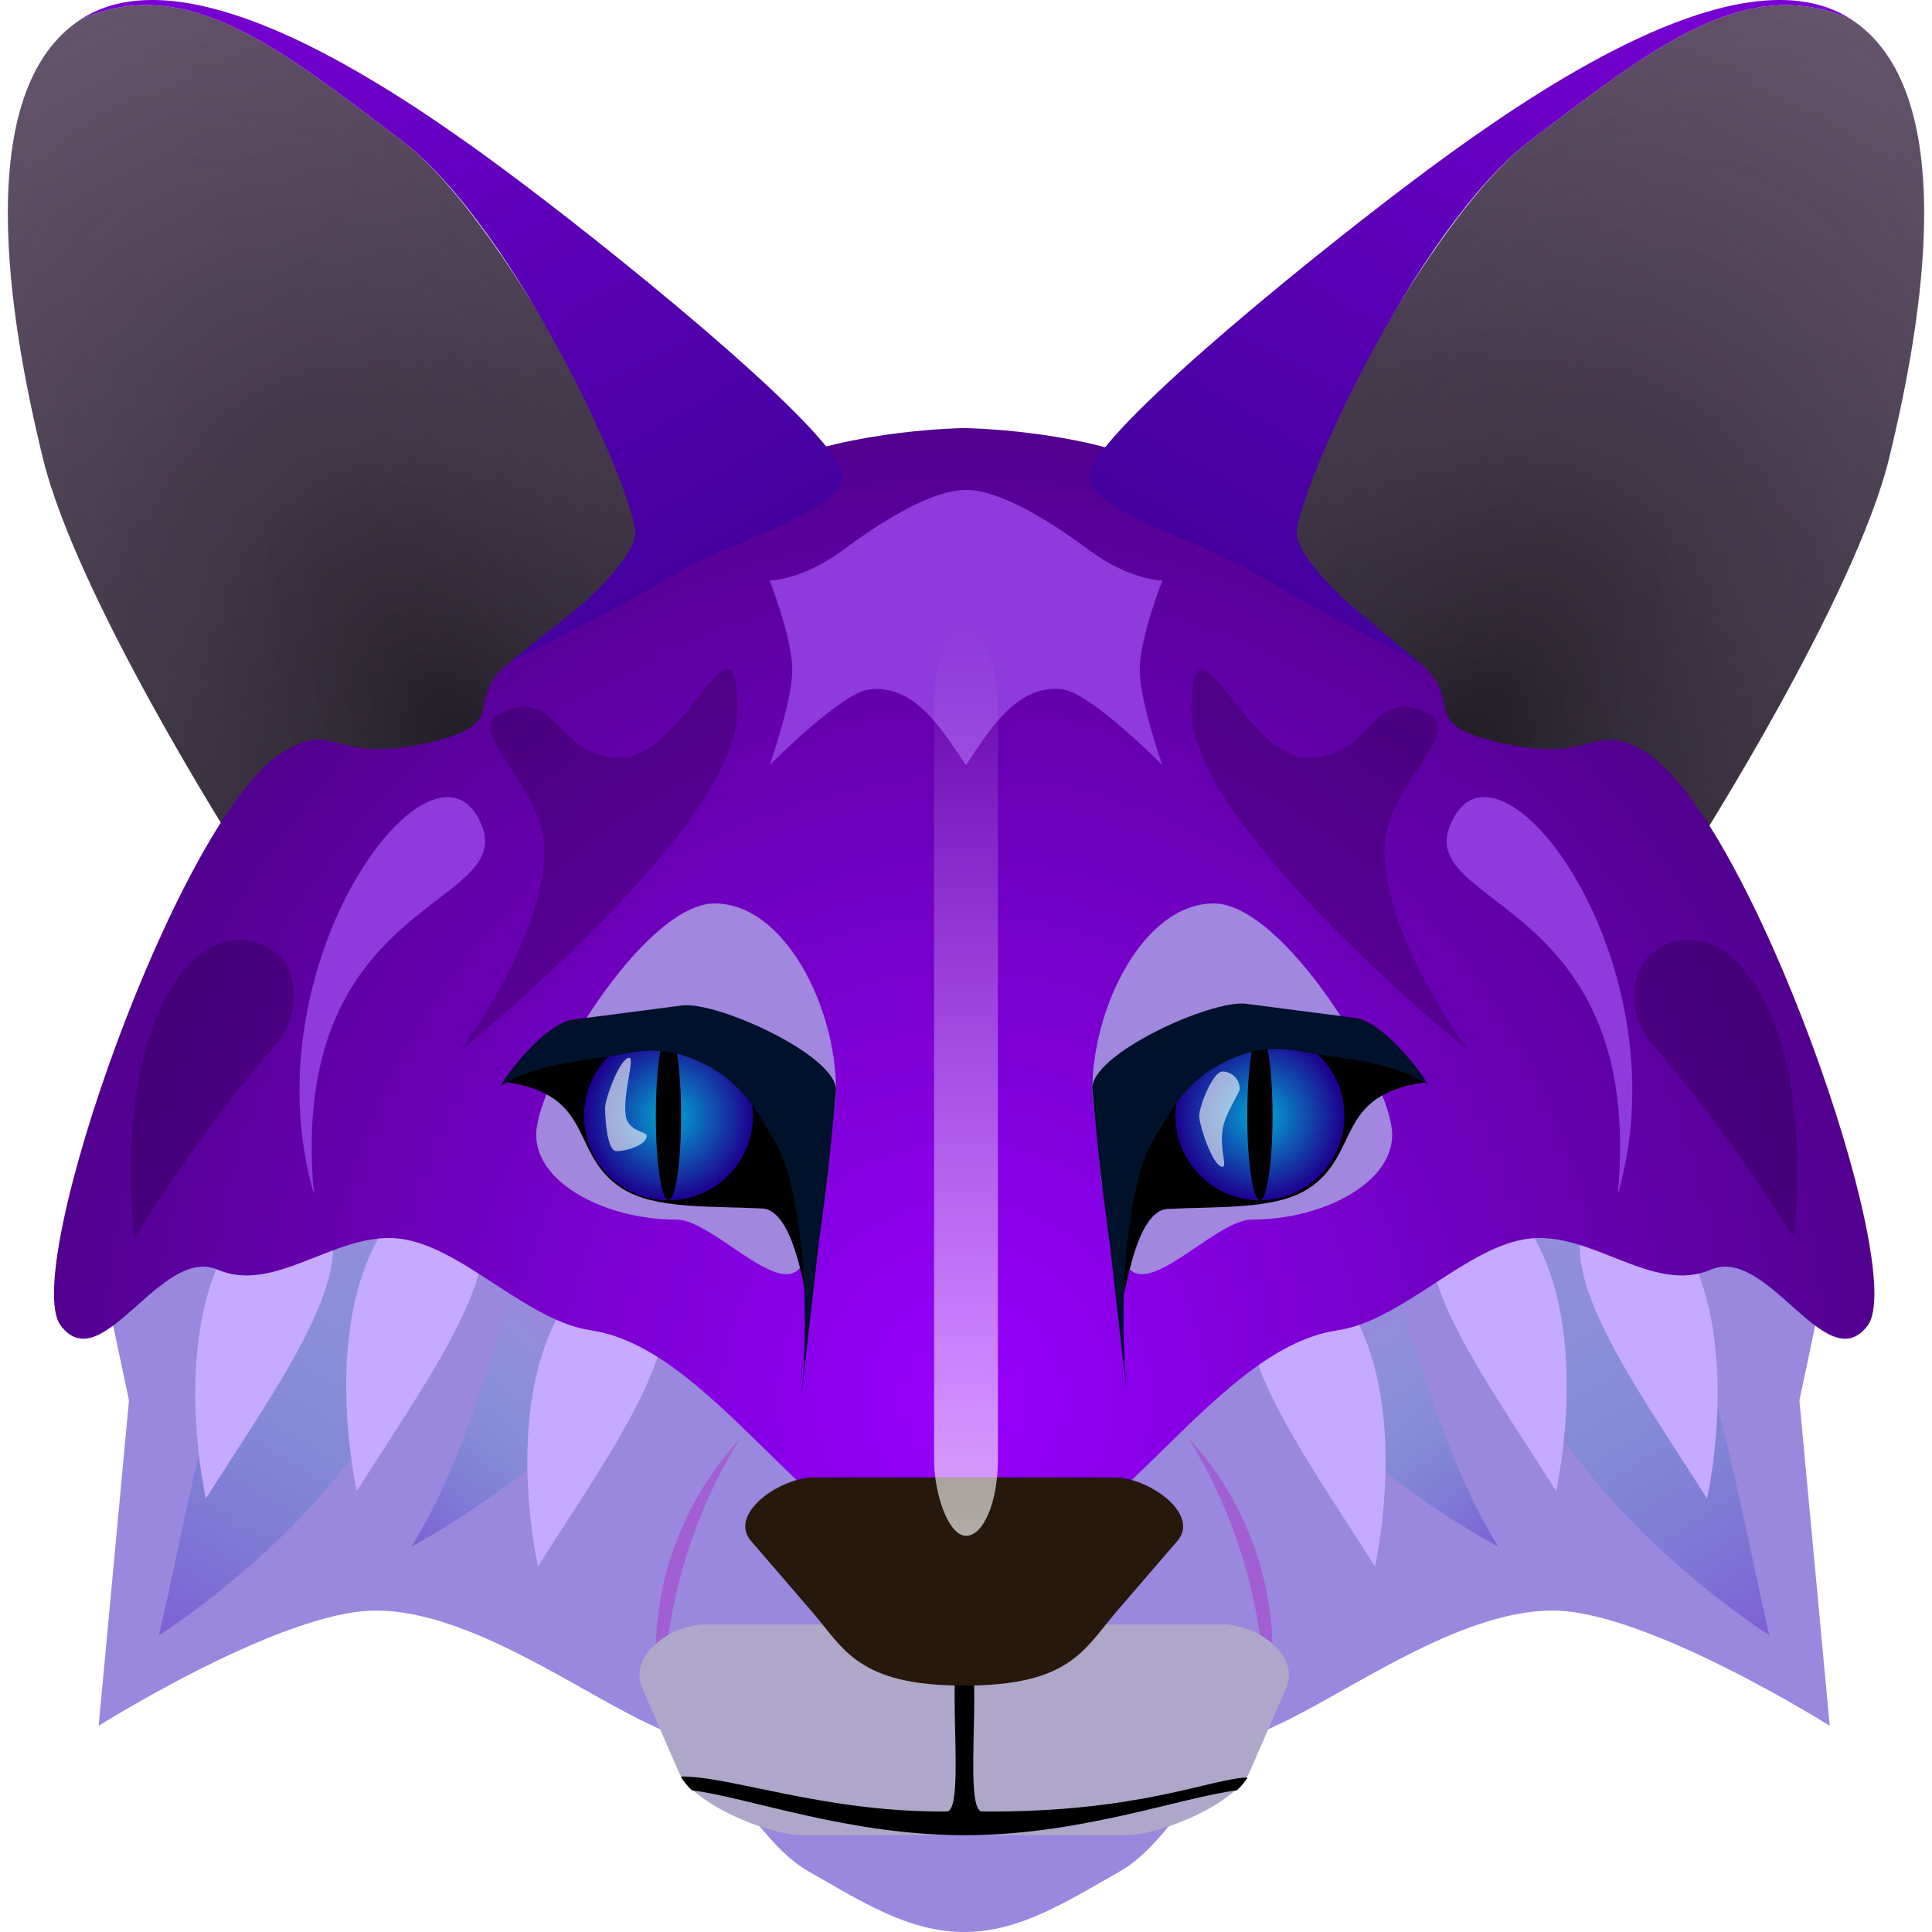 <?xml version="1.0" encoding="UTF-8" standalone="no"?>
<!-- Created with Inkscape (http://www.inkscape.org/) -->

<svg
   width="512"
   height="512"
   viewBox="0 0 135.467 135.467"
   version="1.1"
   id="svg5"
   inkscape:version="1.4 (e7c3feb100, 2024-10-09)"
   sodipodi:docname="watertorfox.svg"
   xmlns:inkscape="http://www.inkscape.org/namespaces/inkscape"
   xmlns:sodipodi="http://sodipodi.sourceforge.net/DTD/sodipodi-0.dtd"
   xmlns:xlink="http://www.w3.org/1999/xlink"
   xmlns="http://www.w3.org/2000/svg"
   xmlns:svg="http://www.w3.org/2000/svg"
   xmlns:rdf="http://www.w3.org/1999/02/22-rdf-syntax-ns#"
   xmlns:cc="http://creativecommons.org/ns#"
   xmlns:dc="http://purl.org/dc/elements/1.1/">&gt;
  <sodipodi:namedview
   id="namedview7"
   pagecolor="#292929"
   bordercolor="#666666"
   borderopacity="1"
   inkscape:showpageshadow="0"
   inkscape:pageopacity="0"
   inkscape:pagecheckerboard="1"
   inkscape:deskcolor="#1a1a1a"
   inkscape:document-units="px"
   showgrid="false"
   inkscape:zoom="1.6904272"
   inkscape:cx="220.06272"
   inkscape:cy="271.82479"
   inkscape:window-width="3233"
   inkscape:window-height="1080"
   inkscape:window-x="1887"
   inkscape:window-y="0"
   inkscape:window-maximized="1"
   inkscape:current-layer="layer1" />
<defs
   id="defs2">
  <linearGradient
     id="linearGradient10"
     inkscape:collect="always">
    <stop
       style="stop-color:#7e5fd3;stop-opacity:1;"
       offset="0"
       id="stop9" />
    <stop
       style="stop-color:#5fbcd3;stop-opacity:0;"
       offset="1"
       id="stop10" />
  </linearGradient>
  <linearGradient
     id="linearGradient9"
     inkscape:collect="always">
    <stop
       style="stop-color:#00aad4;stop-opacity:1;"
       offset="0"
       id="stop7" />
    <stop
       style="stop-color:#1d008f;stop-opacity:1;"
       offset="1"
       id="stop8" />
  </linearGradient>
  <linearGradient
     id="linearGradient6"
     inkscape:collect="always">
    <stop
       style="stop-color:#64536c;stop-opacity:1;"
       offset="0"
       id="stop5" />
    <stop
       style="stop-color:#3a313f;stop-opacity:1;"
       offset="1"
       id="stop6" />
  </linearGradient>
  <inkscape:path-effect
     effect="fillet_chamfer"
     id="path-effect20"
     is_visible="true"
     lpeversion="1"
     nodesatellites_param="F,0,0,1,0,0,0,1 @ F,0,0,1,0,0,0,1"
     radius="0"
     unit="px"
     method="auto"
     mode="F"
     chamfer_steps="1"
     flexible="false"
     use_knot_distance="true"
     apply_no_radius="true"
     apply_with_radius="true"
     only_selected="false"
     hide_knots="false" />
  <inkscape:path-effect
     effect="fillet_chamfer"
     id="path-effect18"
     is_visible="true"
     lpeversion="1"
     nodesatellites_param="F,0,0,1,0,0,0,1 @ F,0,0,1,0,0,0,1"
     radius="0"
     unit="px"
     method="auto"
     mode="F"
     chamfer_steps="1"
     flexible="false"
     use_knot_distance="true"
     apply_no_radius="true"
     apply_with_radius="true"
     only_selected="false"
     hide_knots="false" />
  <linearGradient
     id="linearGradient16"
     inkscape:collect="always">
    <stop
       style="stop-color:#ffffff;stop-opacity:1;"
       offset="0"
       id="stop16" />
    <stop
       style="stop-color:#ffffff;stop-opacity:0;"
       offset="1"
       id="stop17" />
  </linearGradient>
  <linearGradient
     id="linearGradient15"
     inkscape:collect="always">
    <stop
       style="stop-color:#000000;stop-opacity:1;"
       offset="0"
       id="stop15" />
    <stop
       style="stop-color:#60536c;stop-opacity:0;"
       offset="1"
       id="stop14" />
  </linearGradient>
  <linearGradient
     id="linearGradient1"
     inkscape:collect="always">
    <stop
       style="stop-color:#9700ff;stop-opacity:1;"
       offset="0"
       id="stop1" />
    <stop
       style="stop-color:#52008f;stop-opacity:1;"
       offset="1"
       id="stop4" />
  </linearGradient>
  <linearGradient
     id="linearGradient36"
     inkscape:collect="always">
    <stop
       style="stop-color:#7900d4;stop-opacity:1;"
       offset="0"
       id="stop35" />
    <stop
       style="stop-color:#34008f;stop-opacity:1;"
       offset="1"
       id="stop36" />
  </linearGradient>
  <linearGradient
     id="linearGradient2"
     inkscape:collect="always">
    <stop
       style="stop-color:#d45500;stop-opacity:1;"
       offset="0"
       id="stop2" />
    <stop
       style="stop-color:#8f3a00;stop-opacity:1;"
       offset="1"
       id="stop3" />
  </linearGradient>
  <linearGradient
     inkscape:collect="always"
     xlink:href="#linearGradient2"
     id="linearGradient3"
     x1="-13.142"
     y1="-3.073"
     x2="30.591"
     y2="71.004"
     gradientUnits="userSpaceOnUse"
     gradientTransform="translate(10.583,-5.292)" />
  <linearGradient
     inkscape:collect="always"
     xlink:href="#linearGradient2"
     id="linearGradient4"
     gradientUnits="userSpaceOnUse"
     x1="-13.142"
     y1="-3.073"
     x2="30.591"
     y2="71.004"
     gradientTransform="matrix(-1,0,0,1,125.2,-5.292)" />
  <linearGradient
     inkscape:collect="always"
     xlink:href="#linearGradient6"
     id="linearGradient8"
     x1="-9.307"
     y1="-6.696"
     x2="24.064"
     y2="54.768"
     gradientUnits="userSpaceOnUse"
     gradientTransform="matrix(0.804,0,0,0.804,13.171,6.722)" />
  <radialGradient
     inkscape:collect="always"
     xlink:href="#linearGradient9"
     id="radialGradient12"
     cx="42.418"
     cy="88.221"
     fx="42.418"
     fy="88.221"
     r="8.137"
     gradientUnits="userSpaceOnUse"
     gradientTransform="matrix(0.728,0,0,0.728,16.003,14.04)" />
  <radialGradient
     inkscape:collect="always"
     xlink:href="#linearGradient9"
     id="radialGradient15"
     gradientUnits="userSpaceOnUse"
     gradientTransform="matrix(0.728,0,0,0.728,-119.209,14.04)"
     cx="42.418"
     cy="88.221"
     fx="42.418"
     fy="88.221"
     r="8.137" />
  <linearGradient
     inkscape:collect="always"
     xlink:href="#linearGradient6"
     id="linearGradient24"
     gradientUnits="userSpaceOnUse"
     x1="-9.307"
     y1="-6.696"
     x2="24.064"
     y2="54.768"
     gradientTransform="matrix(-0.804,0,0,0.804,122.295,6.722)" />
  <linearGradient
     inkscape:collect="always"
     xlink:href="#linearGradient36"
     id="linearGradient26"
     gradientUnits="userSpaceOnUse"
     gradientTransform="matrix(0.804,0,0,0.804,21.677,2.469)"
     x1="-13.142"
     y1="-3.073"
     x2="30.591"
     y2="71.004" />
  <linearGradient
     inkscape:collect="always"
     xlink:href="#linearGradient36"
     id="linearGradient27"
     gradientUnits="userSpaceOnUse"
     gradientTransform="matrix(-0.804,0,0,0.804,113.79,2.469)"
     x1="-13.142"
     y1="-3.073"
     x2="30.591"
     y2="71.004" />
  <radialGradient
     inkscape:collect="always"
     xlink:href="#linearGradient1"
     id="radialGradient4"
     cx="67.606"
     cy="114.696"
     fx="67.606"
     fy="114.696"
     r="63.821"
     gradientTransform="matrix(1,0,0,1.068,0,-24.312)"
     gradientUnits="userSpaceOnUse" />
  <radialGradient
     inkscape:collect="always"
     xlink:href="#linearGradient15"
     id="radialGradient9"
     cx="102.956"
     cy="47.284"
     fx="102.956"
     fy="47.284"
     r="22.809"
     gradientTransform="matrix(1.248,0.721,-1.34,2.32,37.778,-131.47)"
     gradientUnits="userSpaceOnUse" />
  <radialGradient
     inkscape:collect="always"
     xlink:href="#linearGradient15"
     id="radialGradient10"
     cx="32.511"
     cy="47.284"
     fx="32.511"
     fy="47.284"
     r="22.809"
     gradientTransform="matrix(1.165,-0.673,1.353,2.343,-69.332,-36.456)"
     gradientUnits="userSpaceOnUse" />
  <filter
     inkscape:collect="always"
     style="color-interpolation-filters:sRGB"
     id="filter3"
     x="-2.236"
     y="-0.147"
     width="5.472"
     height="1.295">
    <feGaussianBlur
       inkscape:collect="always"
       stdDeviation="4.172"
       id="feGaussianBlur3" />
  </filter>
  <linearGradient
     inkscape:collect="always"
     xlink:href="#linearGradient16"
     id="linearGradient17"
     x1="67.606"
     y1="104.13"
     x2="67.606"
     y2="36.175"
     gradientUnits="userSpaceOnUse" />
  <linearGradient
     inkscape:collect="always"
     xlink:href="#linearGradient10"
     id="linearGradient22"
     x1="124.062"
     y1="114.657"
     x2="105.02"
     y2="83.157"
     gradientUnits="userSpaceOnUse" />
  <linearGradient
     inkscape:collect="always"
     xlink:href="#linearGradient10"
     id="linearGradient25"
     x1="11.151"
     y1="114.657"
     x2="30.163"
     y2="82.752"
     gradientUnits="userSpaceOnUse" />
  <linearGradient
     inkscape:collect="always"
     xlink:href="#linearGradient10"
     id="linearGradient35"
     gradientUnits="userSpaceOnUse"
     x1="126.216"
     y1="113.734"
     x2="114.555"
     y2="98.705"
     gradientTransform="translate(-21.167,-5.292)" />
  <linearGradient
     inkscape:collect="always"
     xlink:href="#linearGradient10"
     id="linearGradient37"
     gradientUnits="userSpaceOnUse"
     gradientTransform="matrix(-1,0,0,1,155.066,-5.292)"
     x1="126.216"
     y1="113.734"
     x2="114.555"
     y2="98.705" />
</defs>
<g
   inkscape:label="Layer 1"
   inkscape:groupmode="layer"
   id="layer1">
  <path
     id="path1"
     style="display:none;fill:url(#linearGradient3);stroke-width:6.35;stroke-linecap:round;stroke-linejoin:round;paint-order:fill markers stroke"
     d="M -12.64,31.639 C -15.628,19.431 -18.937,-0.47 -9.307,-6.696 0.324,-12.923 18.702,-0.276 29.052,7.528 39.401,15.331 57.136,33.291 57.136,33.291 L 4.309,65.712 c 0,0 -13.961,-21.866 -16.949,-34.074 z"
     sodipodi:nodetypes="zczccz" />
  <path
     id="path3"
     style="display:none;fill:url(#linearGradient4);stroke-width:6.35;stroke-linecap:round;stroke-linejoin:round;paint-order:fill markers stroke"
     d="m 148.423,31.639 c 2.988,-12.208 6.297,-32.109 -3.333,-38.335 -9.63,-6.226 -28.009,6.42 -38.358,14.224 C 96.382,15.331 78.647,33.291 78.647,33.291 L 131.474,65.712 c 0,0 13.961,-21.866 16.949,-34.074 z"
     sodipodi:nodetypes="zczccz" />
  <path
     id="rect1"
     style="fill:url(#linearGradient8);stroke-width:6.35;stroke-linecap:round;stroke-linejoin:round;paint-order:fill markers stroke"
     d="M 3.013,32.149 C 0.612,22.338 -2.048,6.344 5.692,1.34 13.124,-1.933 19.724,3.488 28.042,9.76 36.359,16.031 46.167,37.906 46.167,37.906 l -13.656,14.533 -15.877,7.094 c 0,0 -11.22,-17.573 -13.621,-27.384 z"
     sodipodi:nodetypes="zczcccz" />
  <path
     id="path2"
     style="display:inline;opacity:0.4;fill:url(#radialGradient10);stroke-width:6.35;stroke-linecap:round;stroke-linejoin:round;paint-order:fill markers stroke"
     d="M 3.013,32.149 C 0.612,22.338 -2.048,6.344 5.692,1.34 13.124,-1.933 19.724,3.488 28.042,9.76 36.359,16.031 46.167,37.906 46.167,37.906 l -13.656,14.533 -15.877,7.094 c 0,0 -11.22,-17.573 -13.621,-27.384 z"
     sodipodi:nodetypes="zczcccz" />
  <path
     id="path23"
     style="display:inline;fill:url(#linearGradient24);stroke-width:6.35;stroke-linecap:round;stroke-linejoin:round;paint-order:fill markers stroke"
     d="M 132.454,32.149 C 134.855,22.338 137.514,6.344 129.775,1.34 122.343,-1.933 115.742,3.488 107.425,9.76 99.108,16.031 89.3,37.906 89.3,37.906 l 13.656,14.533 15.877,7.094 c 0,0 11.22,-17.573 13.621,-27.384 z"
     sodipodi:nodetypes="zczcccz" />
  <path
     id="rect5"
     style="fill:#9a87de;stroke-width:6.35;stroke-linecap:round;stroke-linejoin:round;paint-order:fill markers stroke;fill-opacity:1"
     d="m 6.917,88.139 60.689,-12.758 60.689,12.758 -2.126,10.055 2.126,22.813 c 0,0 -12.825,-8.08 -19.425,-8.08 -6.599,0 -14.324,5.752 -19.425,8.08 -5.101,2.328 -7.215,8.103 -10.919,10.207 -3.704,2.104 -7.013,4.253 -10.919,4.253 -3.906,0 -7.215,-2.149 -10.919,-4.253 -3.704,-2.104 -5.819,-7.879 -10.919,-10.207 -5.101,-2.328 -12.825,-8.08 -19.425,-8.08 -6.599,0 -19.425,8.08 -19.425,8.08 L 9.044,98.194 Z"
     sodipodi:nodetypes="ccccczzzzzzzccc" />
  <path
     id="path20"
     style="fill:url(#linearGradient25);stroke-width:6.35;stroke-linecap:round;stroke-linejoin:round;paint-order:fill markers stroke"
     d="m 25.758,82.766 c 2.427,0.165 4.39,1.958 4.39,4.39 0.637,15.153 -18.997,27.501 -18.997,27.501 3.188,-13.898 5.828,-32.486 14.607,-31.891 z"
     sodipodi:nodetypes="sscs" />
  <path
     id="rect4"
     style="fill:#c6aaff;stroke-width:6.35;stroke-linecap:round;stroke-linejoin:round;paint-order:fill markers stroke;fill-opacity:1"
     d="m 22.1,84.467 c -1.149,-1.003 -2.815,-1.078 -3.893,0 -7.001,6.436 -3.77,20.614 -3.77,20.614 4.748,-7.575 11.818,-16.986 7.663,-20.614 z"
     sodipodi:nodetypes="sscs" />
  <path
     id="path21"
     style="fill:url(#linearGradient22);stroke-width:6.35;stroke-linecap:round;stroke-linejoin:round;paint-order:fill markers stroke"
     d="m 109.455,82.766 c -2.427,0.165 -4.39,1.958 -4.39,4.39 -0.637,15.153 18.997,27.501 18.997,27.501 -3.188,-13.898 -5.828,-32.486 -14.607,-31.891 z"
     sodipodi:nodetypes="sscs" />
  <path
     id="path4"
     style="fill:#c6aaff;stroke-width:6.35;stroke-linecap:round;stroke-linejoin:round;paint-order:fill markers stroke;fill-opacity:1"
     d="m 112.03,84.467 c 1.149,-1.003 2.815,-1.078 3.893,0 7.001,6.436 3.77,20.614 3.77,20.614 -4.748,-7.575 -11.818,-16.986 -7.663,-20.614 z"
     sodipodi:nodetypes="sscs" />
  <path
     id="path5"
     style="fill:#c6aaff;stroke-width:6.35;stroke-linecap:round;stroke-linejoin:round;paint-order:fill markers stroke;fill-opacity:1"
     d="m 101.446,83.937 c 1.149,-1.003 2.815,-1.078 3.893,0 7.001,6.436 3.77,20.614 3.77,20.614 -4.748,-7.575 -11.818,-16.986 -7.663,-20.614 z"
     sodipodi:nodetypes="sscs" />
  <path
     id="path8"
     style="fill:#c6aaff;stroke-width:6.35;stroke-linecap:round;stroke-linejoin:round;paint-order:fill markers stroke;fill-opacity:1"
     d="m 32.683,83.937 c -1.149,-1.003 -2.815,-1.078 -3.893,0 -7.001,6.436 -3.77,20.614 -3.77,20.614 4.748,-7.575 11.818,-16.986 7.663,-20.614 z"
     sodipodi:nodetypes="sscs" />
  <path
     id="path37"
     style="fill:url(#linearGradient37);stroke-width:6.35;stroke-linecap:round;stroke-linejoin:round;paint-order:fill markers stroke"
     d="m 45.612,77.475 c 2.427,0.165 4.39,1.958 4.39,4.39 0.637,15.153 -21.152,26.577 -21.152,26.577 7.433,-11.932 7.982,-31.563 16.761,-30.967 z"
     sodipodi:nodetypes="sscs" />
  <path
     id="path9"
     style="display:inline;opacity:0.4;fill:url(#radialGradient9);stroke-width:6.35;stroke-linecap:round;stroke-linejoin:round;paint-order:fill markers stroke"
     d="M 132.454,32.149 C 134.855,22.338 137.514,6.344 129.775,1.34 122.343,-1.933 115.742,3.488 107.425,9.76 99.108,16.031 89.3,37.906 89.3,37.906 l 13.656,14.533 15.877,7.094 c 0,0 11.22,-17.573 13.621,-27.384 z"
     sodipodi:nodetypes="zczcccz" />
  <path
     id="path34"
     style="fill:url(#linearGradient35);stroke-width:6.35;stroke-linecap:round;stroke-linejoin:round;paint-order:fill markers stroke"
     d="m 88.288,77.475 c -2.427,0.165 -4.39,1.958 -4.39,4.39 -0.637,15.153 21.151,26.577 21.151,26.577 C 97.616,96.51 97.067,76.879 88.288,77.475 Z"
     sodipodi:nodetypes="sscs" />
  <path
     id="path35"
     style="fill:#c6aaff;stroke-width:6.35;stroke-linecap:round;stroke-linejoin:round;paint-order:fill markers stroke;fill-opacity:1"
     d="m 88.746,89.229 c 1.149,-1.003 2.815,-1.078 3.893,0 7.001,6.436 3.77,20.614 3.77,20.614 -4.748,-7.575 -11.818,-16.986 -7.663,-20.614 z"
     sodipodi:nodetypes="sscs" />
  <path
     id="path36"
     style="fill:#c6aaff;stroke-width:6.35;stroke-linecap:round;stroke-linejoin:round;paint-order:fill markers stroke;fill-opacity:1"
     d="m 45.383,89.229 c -1.149,-1.003 -2.815,-1.078 -3.893,0 -7.001,6.436 -3.77,20.614 -3.77,20.614 4.748,-7.575 11.818,-16.986 7.663,-20.614 z"
     sodipodi:nodetypes="sscs" />
  <path
     id="rect2"
     style="fill:url(#radialGradient4);stroke-width:6.35;stroke-linecap:round;stroke-linejoin:round;paint-order:fill markers stroke"
     d="m 67.606,30.014 c 0,0 -7.853,0.097 -13.411,2.552 -5.558,2.455 -10.602,7.9 -18.237,13.69 -3.859,2.926 0.363,4.451 -6.177,5.874 -6.54,1.423 -6.228,-1.659 -9.934,0.586 -7.311,4.43 -18.478,36.341 -15.598,40.215 2.88,3.873 7.007,-5.631 11.019,-3.904 4.012,1.727 8.262,-2.651 12.654,-2.188 4.393,0.463 8.929,5.765 13.515,6.441 9.172,1.351 16.464,17.011 26.169,17.011 9.704,0 16.997,-15.66 26.169,-17.011 4.586,-0.676 9.122,-5.978 13.515,-6.441 4.393,-0.463 8.642,3.915 12.654,2.188 4.012,-1.727 8.139,7.778 11.019,3.904 2.88,-3.873 -8.287,-35.785 -15.598,-40.215 -3.706,-2.246 -3.395,0.836 -9.934,-0.586 -6.54,-1.423 -2.317,-2.948 -6.177,-5.874 C 91.618,40.466 86.574,35.021 81.017,32.566 75.459,30.111 67.606,30.014 67.606,30.014 Z"
     sodipodi:nodetypes="cssssscsssssssssssc" />
  <path
     id="path6"
     style="fill:#a187de;stroke-width:6.35;stroke-linecap:round;stroke-linejoin:round;paint-order:fill markers stroke;fill-opacity:1"
     d="m 58.62,76.426 c 0,0.723 -0.21,1.748 -0.323,2.908 -0.114,1.16 -0.132,2.456 -0.351,3.721 -0.438,2.529 -1.079,4.933 -1.887,5.881 -1.616,1.895 -6.163,-3.42 -8.628,-3.42 -4.93,0 -9.834,-2.531 -9.834,-5.94 0,-3.723 7.575,-16.228 12.505,-16.228 4.93,1e-6 8.518,7.293 8.518,13.078 z"
     sodipodi:nodetypes="ssssssss" />
  <path
     id="rect13"
     style="stroke-width:6.35;stroke-linecap:round;stroke-linejoin:round;paint-order:fill markers stroke"
     d="m 57.009,79.047 -0.399,11.188 c -0.082,2.305 -0.588,-5.371 -3.169,-5.5 -3.576,-0.179 -7.515,0.063 -9.801,-1.391 -3.756,-2.389 -1.822,-6.581 -8.196,-7.472 1.63,-5.388 21.82,-3.966 21.565,3.174 z"
     sodipodi:nodetypes="sssscs" />
  <circle
     style="fill:url(#radialGradient12);stroke-width:6.35;stroke-linecap:round;stroke-linejoin:round;paint-order:fill markers stroke"
     id="path10"
     cx="46.871"
     cy="78.24"
     r="5.921" />
  <ellipse
     style="fill:#000000;stroke-width:6.35;stroke-linecap:round;stroke-linejoin:round;paint-order:fill markers stroke"
     id="path11"
     cx="46.871"
     cy="78.24"
     rx="0.886"
     ry="5.921" />
  <path
     id="rect12"
     style="stroke-width:6.35;stroke-linecap:round;stroke-linejoin:round;paint-order:fill markers stroke;fill:#00112b"
     d="m 40.186,71.492 7.643,-0.991 c 2.448,-0.317 11.063,3.59 10.785,6.043 l -0.533,5.521 -0.721,5.521 -0.627,5.521 -0.627,5.521 c -0.023,0.202 0.039,-0.217 0.114,-1.079 0.075,-0.861 0.165,-2.165 0.198,-3.731 0.033,-1.566 0.01,-3.395 -0.14,-5.308 -0.15,-1.913 -0.427,-3.909 -0.9,-5.809 -0.474,-1.901 -1.144,-2.855 -2.083,-4.386 -0.938,-1.53 -2.144,-2.786 -3.687,-3.588 -1.543,-0.802 -3.161,-1.366 -5.714,-0.864 -2.553,0.502 -6.346,0.651 -8.694,2.245 -0.501,0.34 2.761,-4.327 4.986,-4.616 z"
     sodipodi:nodetypes="ssscccssssssszss" />
  <path
     id="path7"
     style="fill:#a187de;stroke-width:6.35;stroke-linecap:round;stroke-linejoin:round;paint-order:fill markers stroke;fill-opacity:1"
     d="m 76.592,76.426 c 0,0.723 0.21,1.748 0.323,2.908 0.114,1.16 0.132,2.456 0.351,3.721 0.438,2.529 1.079,4.933 1.887,5.881 1.616,1.895 6.163,-3.42 8.628,-3.42 4.93,0 9.834,-2.531 9.834,-5.94 0,-3.723 -7.575,-16.228 -12.505,-16.228 -4.93,1e-6 -8.518,7.293 -8.518,13.078 z"
     sodipodi:nodetypes="ssssssss" />
  <path
     id="path29"
     style="stroke-width:6.35;stroke-linecap:round;stroke-linejoin:round;paint-order:fill markers stroke"
     d="m 78.318,79.077 0.399,11.188 c 0.082,2.305 0.588,-5.371 3.169,-5.5 3.576,-0.179 7.515,0.063 9.801,-1.391 3.756,-2.389 1.822,-6.581 8.196,-7.472 -1.63,-5.388 -21.82,-3.966 -21.565,3.174 z"
     sodipodi:nodetypes="sssscs" />
  <circle
     style="fill:url(#radialGradient15);stroke-width:6.35;stroke-linecap:round;stroke-linejoin:round;paint-order:fill markers stroke"
     id="circle14"
     cx="-88.341"
     cy="78.24"
     r="5.921"
     transform="scale(-1,1)" />
  <ellipse
     style="fill:#000000;stroke-width:6.35;stroke-linecap:round;stroke-linejoin:round;paint-order:fill markers stroke"
     id="ellipse14"
     cx="-88.341"
     cy="78.24"
     rx="0.886"
     ry="5.921"
     transform="scale(-1,1)" />
  <path
     id="path25"
     style="fill:url(#linearGradient26);stroke-width:6.35;stroke-linecap:round;stroke-linejoin:round;paint-order:fill markers stroke"
     d="M 10.698,1.2375824e-5 C 8.841,-0.003 7.143,0.402 5.692,1.341 13.124,-1.933 19.724,3.488 28.042,9.76 c 8.317,6.271 17.018,25.884 16.477,27.903 -0.541,2.019 -3.846,4.835 -3.846,4.835 l -4.882,3.889 c 0,0 7.649,-3.739 11.568,-6.135 3.92,-2.396 11.455,-4.267 11.73,-6.774 C 59.365,30.969 44.836,19.043 36.519,12.772 29.761,7.676 18.743,0.011 10.698,1.2375824e-5 Z"
     sodipodi:nodetypes="scszcczzss" />
  <path
     id="path26"
     style="display:inline;fill:url(#linearGradient27);stroke-width:6.35;stroke-linecap:round;stroke-linejoin:round;paint-order:fill markers stroke"
     d="M 124.769,1.2375824e-5 C 126.626,-0.003 128.324,0.402 129.775,1.341 122.343,-1.933 115.742,3.488 107.425,9.76 99.108,16.031 90.407,35.644 90.948,37.663 c 0.541,2.019 3.846,4.835 3.846,4.835 l 4.79,4.021 c 0,0 -7.556,-3.871 -11.476,-6.268 C 84.188,37.854 76.652,35.984 76.377,33.477 76.102,30.969 90.63,19.043 98.948,12.772 105.706,7.676 116.724,0.011 124.769,1.2375824e-5 Z"
     sodipodi:nodetypes="scszcczzss" />
  <path
     id="path27"
     style="opacity:0.6;fill:#ffffff;stroke-width:6.35;stroke-linecap:round;stroke-linejoin:round;paint-order:fill markers stroke"
     d="m 44.135,74.167 c -0.67,-5.7e-5 -1.708,2.863 -1.708,3.533 -5.7e-5,0.67 0.132,3.018 0.802,3.018 0.67,5.9e-5 2.119,-0.415 2.119,-1.085 2.5e-5,-0.286 -1.306,-0.298 -1.472,-1.393 -0.222,-1.472 0.642,-4.073 0.258,-4.073 z m 41.578,0.966 c -0.67,-5.7e-5 -1.627,2.437 -1.627,3.107 -5.8e-5,0.67 0.957,3.572 1.627,3.572 0.366,-9.3e-5 -0.207,-1.214 0.015,-2.622 0.185,-1.17 1.198,-2.54 1.198,-2.844 -1.71e-4,-0.67 -0.543,-1.213 -1.213,-1.213 z"
     sodipodi:nodetypes="ccccsccccsccc" />
  <path
     id="path28"
     style="stroke-width:6.35;stroke-linecap:round;stroke-linejoin:round;paint-order:fill markers stroke;fill:#00112b"
     d="m 95.02,71.374 -7.643,-0.991 C 84.929,70.067 76.314,73.974 76.592,76.427 l 0.533,5.521 0.721,5.521 0.627,5.521 0.627,5.521 c 0.023,0.202 -0.039,-0.217 -0.114,-1.079 -0.075,-0.861 -0.165,-2.165 -0.198,-3.731 -0.033,-1.566 -0.01,-3.395 0.14,-5.308 0.15,-1.913 0.427,-3.909 0.9,-5.809 0.474,-1.901 1.144,-2.855 2.083,-4.386 0.938,-1.53 2.144,-2.786 3.687,-3.588 1.543,-0.802 3.161,-1.366 5.714,-0.864 2.553,0.502 6.346,0.651 8.694,2.245 0.501,0.34 -2.761,-4.327 -4.986,-4.616 z"
     sodipodi:nodetypes="ssscccssssssszss" />
  <path
     style="fill:#a15fd3;stroke-width:6.35;stroke-linecap:round;stroke-linejoin:round;paint-order:fill markers stroke;fill-opacity:1"
     d="m 51.853,100.929 c -2.412,2.608 -4.179,5.812 -5.132,9.302 -0.92,3.499 -0.992,7.157 -0.207,10.622 -0.117,-3.402 0.294,-6.925 1.207,-10.354 0.923,-3.426 2.329,-6.682 4.132,-9.57 z"
     id="path33"
     sodipodi:nodetypes="ccccc" />
  <path
     style="fill:#a15fd3;stroke-width:6.35;stroke-linecap:round;stroke-linejoin:round;paint-order:fill markers stroke;fill-opacity:1"
     d="m 83.291,100.784 c 1.838,2.923 3.268,6.229 4.201,9.708 0.913,3.429 1.324,6.952 1.207,10.354 0.784,-3.464 0.713,-7.123 -0.207,-10.622 -0.952,-3.547 -2.745,-6.801 -5.2,-9.44 z"
     id="path32"
     sodipodi:nodetypes="ccccc" />
  <path
     id="rect30"
     style="fill:#afa7c9;stroke-width:6.35;stroke-linecap:round;stroke-linejoin:round;paint-order:fill markers stroke;fill-opacity:1"
     d="m 49.484,113.9 h 36.245 c 2.468,0 5.439,2.192 4.455,4.455 l -2.552,5.867 c -0.984,2.263 -6.24,4.455 -8.708,4.455 H 56.288 c -2.468,0 -7.723,-2.192 -8.708,-4.455 l -2.552,-5.867 c -0.984,-2.263 1.987,-4.455 4.455,-4.455 z"
     sodipodi:nodetypes="sssssssss" />
  <path
     id="path12"
     style="opacity:0.2;fill:#000000;fill-opacity:1;stroke-width:6.35;stroke-linecap:round;stroke-linejoin:round;paint-order:fill markers stroke"
     d="m 19.387,73.188 c -5.439,6.204 -9.939,13.603 -9.939,13.603 0,0 -1.732,-12.863 3.707,-19.066 1.874,-2.138 4.535,-2.359 6.256,-0.85 1.721,1.509 1.51,4.563 -0.024,6.314 z"
     sodipodi:nodetypes="scsss" />
  <path
     id="path13"
     style="opacity:0.2;fill:#000000;fill-opacity:1;stroke-width:6.35;stroke-linecap:round;stroke-linejoin:round;paint-order:fill markers stroke"
     d="m 115.819,73.188 c 5.439,6.204 9.939,13.603 9.939,13.603 0,0 1.732,-12.863 -3.707,-19.066 -1.874,-2.138 -4.535,-2.359 -6.256,-0.85 -1.721,1.509 -1.51,4.563 0.025,6.314 z"
     sodipodi:nodetypes="scsss" />
  <path
     id="path14"
     style="opacity:0.2;fill:#000000;fill-opacity:1;stroke-width:6.35;stroke-linecap:round;stroke-linejoin:round;paint-order:fill markers stroke"
     d="m 99.9,49.884 c 3.215,1.378 -2.954,5.116 -2.823,9.909 0.174,6.369 5.956,13.946 5.956,13.946 0,0 -19.488,-15.709 -19.488,-23.855 0,-8.146 3.661,3.241 8.178,3.241 4.516,1e-6 4.345,-4.884 8.178,-3.241 z"
     sodipodi:nodetypes="sscsss" />
  <path
     id="path31"
     style="fill:#000000;stroke-width:6.35;stroke-linecap:round;stroke-linejoin:round;paint-order:fill markers stroke"
     d="m 67.625,115.483 c -1.548,0 0.214,11.524 -1.246,11.535 -8.579,0.066 -15.14,-2.495 -18.645,-2.452 0.186,0.327 0.449,0.651 0.782,0.966 3.931,0.494 10.981,3.147 19.108,3.147 8.126,0 15.176,-2.653 19.107,-3.147 0.311,-0.293 0.561,-0.594 0.746,-0.898 -2.564,0.059 -7.573,2.47 -18.607,2.385 -1.459,-0.011 0.302,-11.535 -1.246,-11.535 z"
     sodipodi:nodetypes="ssccsccss" />
  <path
     id="path15"
     style="opacity:0.2;fill:#000000;fill-opacity:1;stroke-width:6.35;stroke-linecap:round;stroke-linejoin:round;paint-order:fill markers stroke"
     d="m 35.348,49.884 c -3.215,1.378 2.954,5.116 2.823,9.909 -0.174,6.369 -5.956,13.946 -5.956,13.946 0,0 19.488,-15.709 19.488,-23.855 0,-8.146 -3.661,3.241 -8.178,3.241 -4.516,1e-6 -4.345,-4.884 -8.178,-3.241 z"
     sodipodi:nodetypes="sscsss" />
  <path
     id="rect6"
     style="fill:#28170b;stroke-width:6.35;stroke-linecap:round;stroke-linejoin:round;paint-order:fill markers stroke"
     d="m 57.112,103.59 c -2.468,0 -6.067,2.586 -4.455,4.455 l 4.253,4.933 c 2.269,2.632 3.222,5.213 10.697,5.213 7.475,0 8.427,-2.581 10.697,-5.213 l 4.253,-4.933 c 1.612,-1.869 -1.987,-4.455 -4.455,-4.455 z"
     sodipodi:nodetypes="ssssssss" />
  <path
     id="path18"
     style="fill:#8f3adc;stroke-width:1.058;stroke-linecap:round;stroke-linejoin:round;paint-order:markers stroke fill;opacity:1;fill-opacity:1"
     d="M 23.358,78.767 C 22.987,61.743 40.441,48.27 41.421,56.864 c 0.704,6.173 -14.565,1.412 -18.062,21.903 z"
     sodipodi:nodetypes="csc"
     inkscape:path-effect="#path-effect18"
     inkscape:original-d="M 23.358185,78.767353 C 22.987405,61.74336 40.440631,48.270244 41.420628,56.864005 c 0.703916,6.172761 -14.564592,1.41151 -18.062443,21.903348 z"
     transform="rotate(-15,41.579,86.358)" />
  <path
     id="path19"
     style="fill:#8f3adc;stroke-width:1.058;stroke-linecap:round;stroke-linejoin:round;paint-order:markers stroke fill;opacity:1;fill-opacity:1"
     d="M 23.358,78.767 C 22.987,61.743 40.441,48.27 41.421,56.864 c 0.704,6.173 -14.565,1.412 -18.062,21.903 z"
     sodipodi:nodetypes="csc"
     inkscape:path-effect="#path-effect20"
     inkscape:original-d="M 23.358185,78.767353 C 22.987405,61.74336 40.440631,48.270244 41.420628,56.864005 c 0.703916,6.172761 -14.564592,1.41151 -18.062443,21.903348 z"
     transform="matrix(-0.966,-0.259,-0.259,0.966,156.401,13.704)" />
  <path
     id="rect25"
     style="opacity:1;fill:#8f3adc;stroke-width:1.058;stroke-linecap:round;stroke-linejoin:round;paint-order:markers stroke fill;fill-opacity:1"
     d="m 53.966,40.701 c 0,0 2.264,0 5.118,-2.117 2.853,-2.117 6.295,-4.233 8.65,-4.233 2.355,0 5.797,2.117 8.65,4.233 2.853,2.117 5.118,2.117 5.118,2.117 0,0 -1.566,3.988 -1.587,6.21 -0.021,2.222 1.587,6.739 1.587,6.739 0,0 -4.869,-4.928 -6.884,-5.292 -3.253,-0.537 -5.325,2.936 -6.884,5.292 -1.635,-2.38 -3.579,-5.779 -6.884,-5.292 -2.015,0.364 -6.884,5.292 -6.884,5.292 0,0 1.609,-4.517 1.587,-6.739 -0.021,-2.222 -1.587,-6.21 -1.587,-6.21 z"
     sodipodi:nodetypes="csssczczczczc" />
  <rect
     style="opacity:0.8;mix-blend-mode:normal;fill:url(#linearGradient17);stroke-width:6.561;stroke-linecap:round;stroke-linejoin:round;paint-order:fill markers stroke;filter:url(#filter3)"
     id="rect3"
     width="4.478"
     height="67.955"
     x="65.367"
     y="36.175"
     ry="5.71"
     rx="5.348"
     transform="matrix(1,0,0,0.937,0.127,10.118)" />
</g>
</svg>
